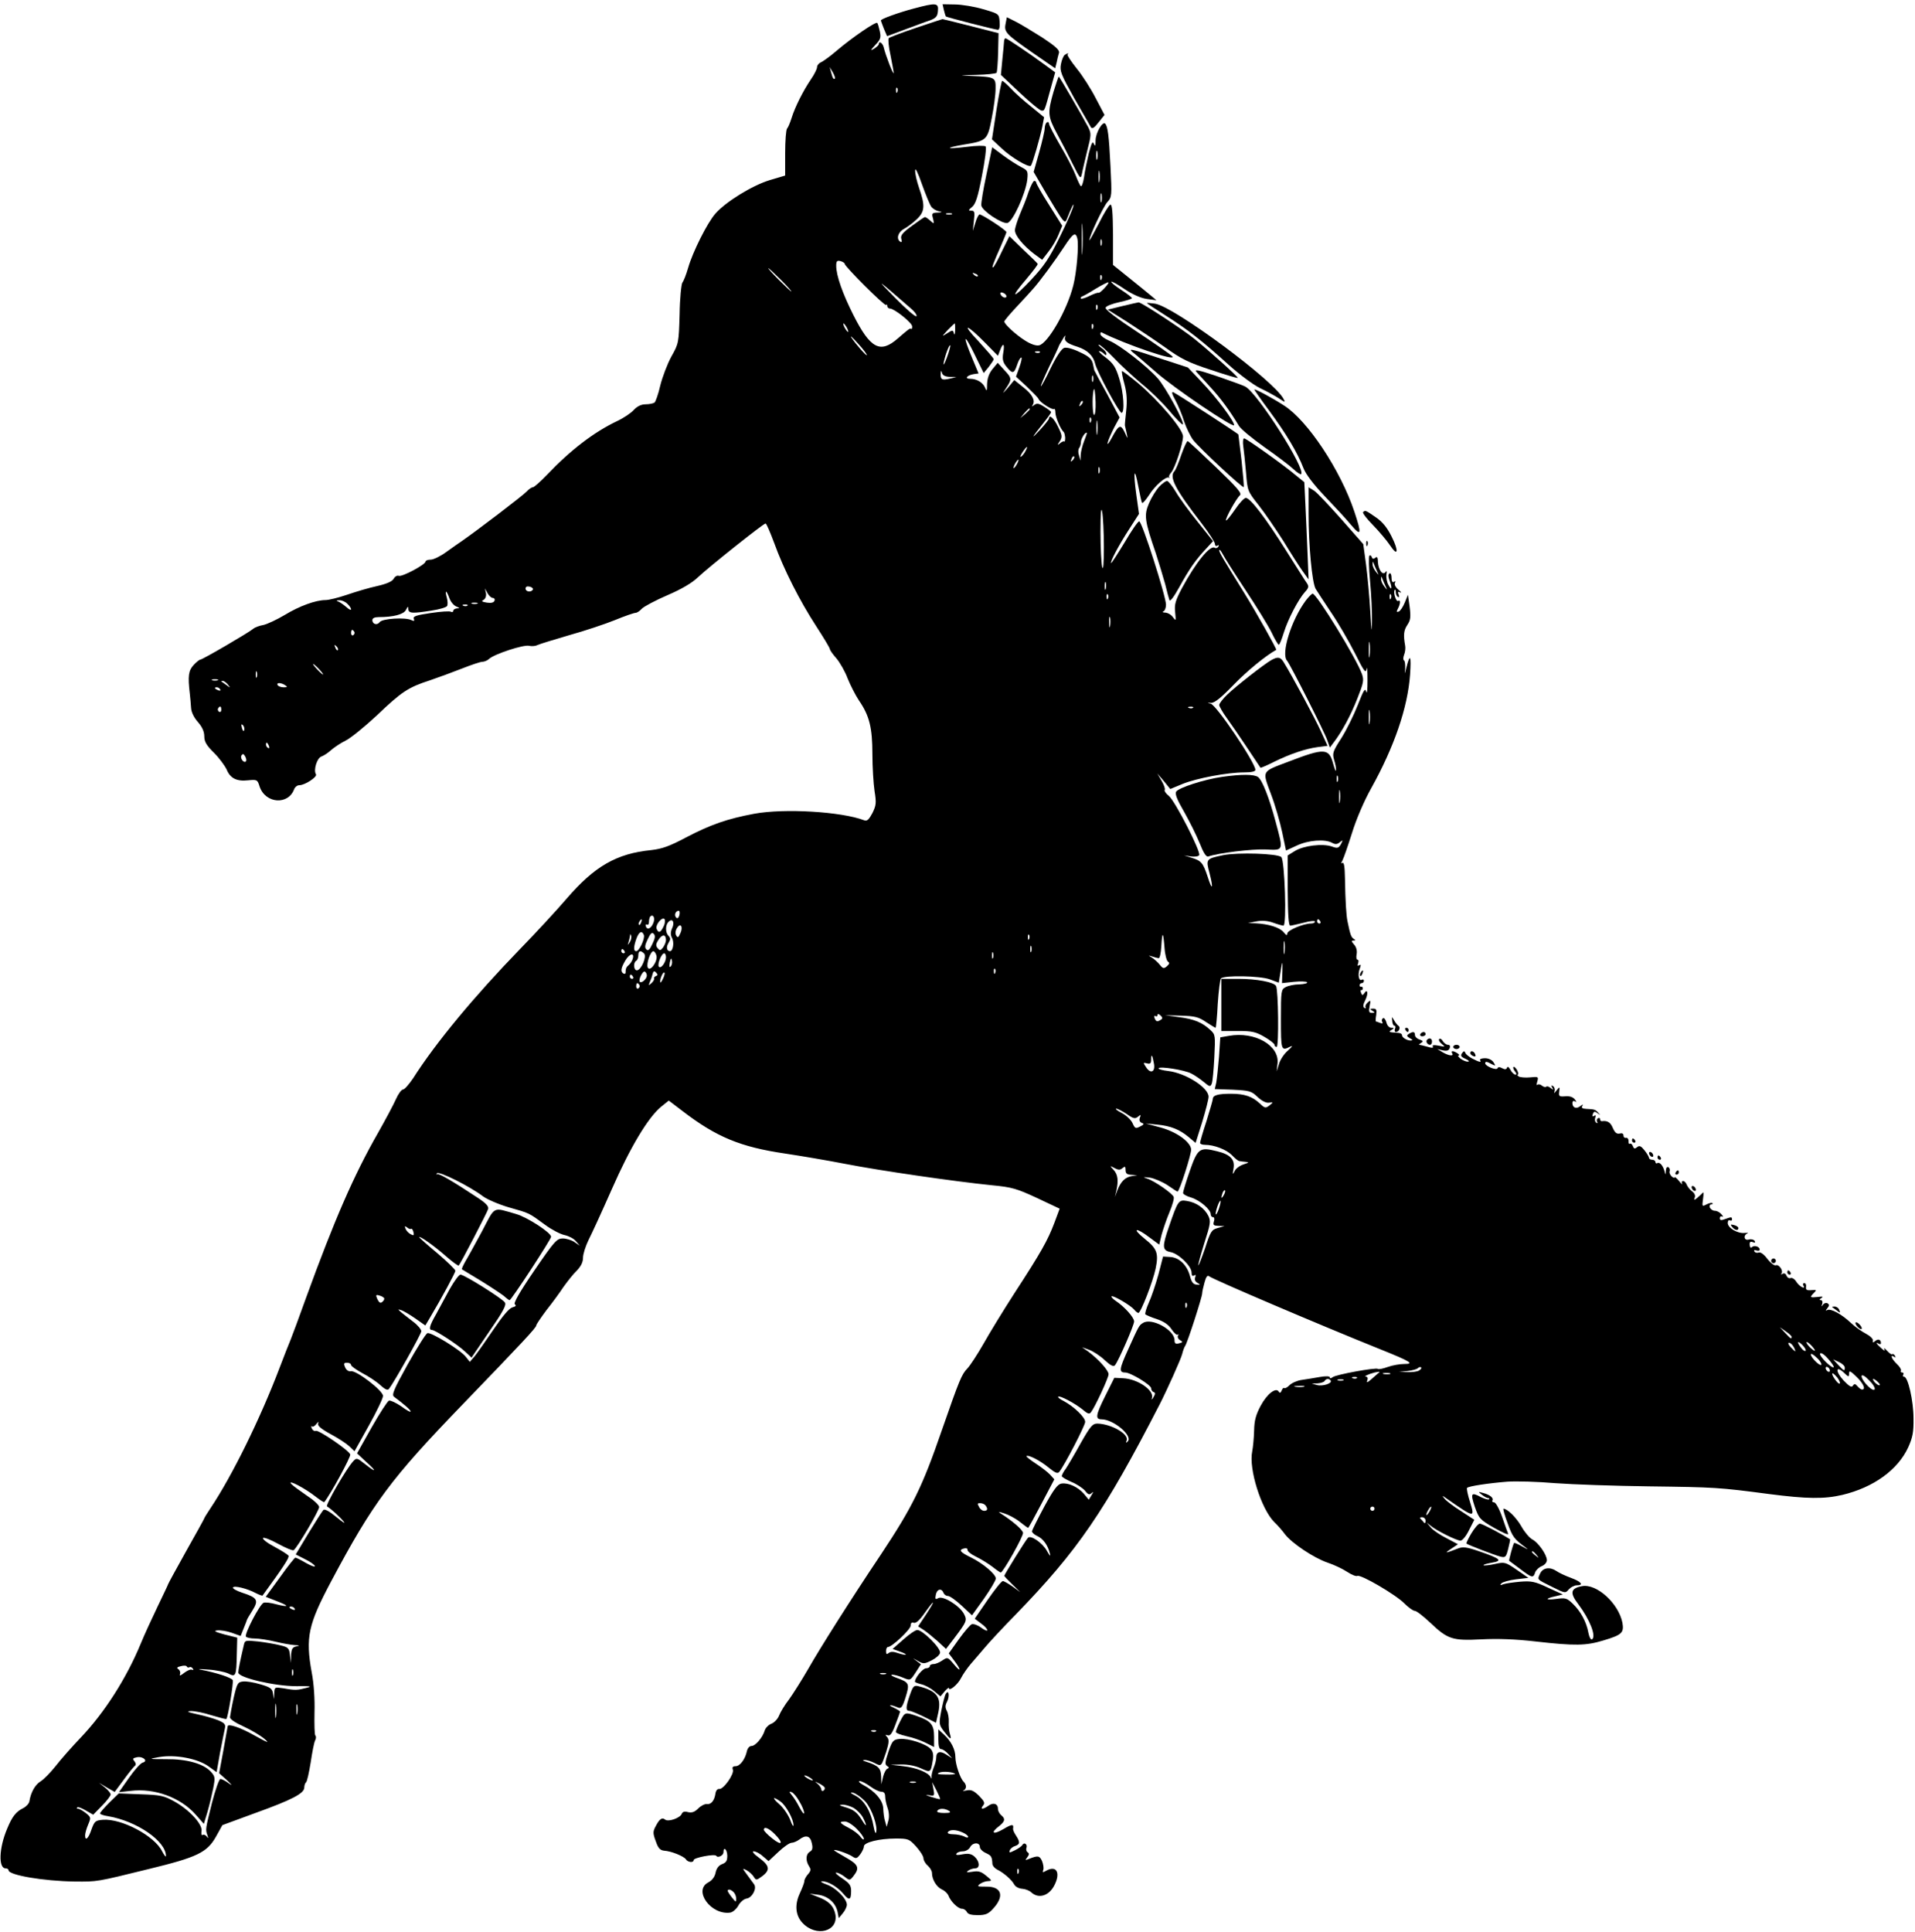 <?xml version="1.0" standalone="no"?>
<!DOCTYPE svg PUBLIC "-//W3C//DTD SVG 20010904//EN"
 "http://www.w3.org/TR/2001/REC-SVG-20010904/DTD/svg10.dtd">
<svg version="1.0" xmlns="http://www.w3.org/2000/svg"
 width="900pt" height="908pt" viewBox="0 0 900 908"
 preserveAspectRatio="xMidYMid meet">

<g transform="translate(0,908) scale(0.1,-0.1)"
fill="#000000" stroke="none">
<path d="M4295 9040 c-72 -19 -155 -49 -155 -56 0 -3 7 -20 14 -39 l15 -35 83
31 c46 17 99 37 118 43 29 11 36 19 38 44 4 39 -8 40 -113 12z"/>
<path d="M4436 9033 c4 -16 8 -29 9 -30 2 -4 233 -63 245 -63 7 0 10 15 8 38
-3 37 -3 37 -78 59 -41 12 -101 22 -133 22 l-57 1 6 -27z"/>
<path d="M4726 8968 c-8 -39 2 -49 136 -142 l97 -67 7 28 c3 15 8 36 11 45 3
13 -17 31 -79 72 -46 29 -102 63 -124 74 l-42 21 -6 -31z"/>
<path d="M4305 8949 c-66 -22 -123 -44 -128 -48 -4 -4 -1 -40 8 -80 8 -40 15
-78 15 -84 -1 -13 -38 83 -47 121 -5 20 -23 32 -23 14 0 -4 -10 -13 -22 -21
-19 -11 -18 -8 5 17 25 26 28 35 22 64 -4 18 -9 36 -12 40 -5 9 -118 -68 -193
-132 -30 -26 -63 -49 -72 -53 -10 -4 -18 -14 -18 -22 0 -9 -13 -35 -29 -58
-36 -53 -75 -130 -91 -182 -7 -22 -16 -44 -21 -49 -5 -6 -9 -57 -9 -115 l0
-106 -74 -22 c-81 -25 -205 -101 -254 -157 -38 -43 -107 -181 -128 -255 -9
-31 -21 -62 -27 -69 -5 -7 -12 -74 -13 -149 -4 -134 -4 -137 -39 -199 -19 -35
-42 -96 -52 -136 -9 -40 -22 -76 -27 -80 -6 -4 -25 -8 -42 -8 -20 0 -39 -9
-55 -26 -13 -15 -49 -39 -79 -53 -109 -52 -219 -136 -330 -253 -31 -32 -60
-58 -66 -58 -6 0 -19 -9 -29 -20 -16 -18 -234 -184 -305 -233 -14 -9 -47 -33
-74 -52 -26 -19 -59 -35 -72 -35 -13 0 -24 -4 -24 -9 0 -14 -110 -73 -126 -67
-7 3 -18 -3 -24 -14 -6 -12 -33 -24 -77 -34 -38 -8 -101 -27 -142 -41 -41 -14
-86 -25 -101 -25 -46 0 -123 -28 -192 -70 -37 -22 -82 -43 -100 -47 -18 -3
-40 -11 -48 -18 -21 -18 -239 -145 -249 -145 -4 0 -18 -11 -31 -25 -24 -26
-28 -51 -18 -135 2 -19 5 -49 6 -67 1 -20 14 -46 32 -66 20 -23 30 -45 30 -67
0 -25 10 -43 46 -78 25 -25 51 -61 59 -78 17 -42 48 -57 101 -51 42 4 44 3 54
-29 27 -81 136 -89 163 -11 4 9 14 17 24 17 26 0 85 39 78 51 -13 20 5 78 26
84 11 4 31 17 45 30 15 13 46 34 69 45 24 12 89 65 146 118 117 112 148 132
250 165 41 14 109 39 152 56 43 17 85 31 94 31 9 0 24 6 32 14 26 23 163 68
188 61 13 -3 31 -1 40 4 10 5 77 25 148 46 72 20 168 52 215 71 46 19 90 34
97 34 7 0 20 9 30 20 10 10 64 39 120 63 67 29 115 57 144 85 52 49 307 252
317 252 4 0 22 -42 41 -93 44 -122 119 -270 197 -390 35 -54 64 -102 64 -107
0 -5 14 -25 31 -44 16 -19 41 -62 53 -95 13 -32 37 -79 53 -103 49 -71 63
-128 63 -252 0 -61 5 -139 10 -173 9 -56 8 -67 -10 -104 -16 -30 -25 -39 -38
-34 -107 41 -375 57 -517 31 -128 -24 -205 -51 -320 -111 -79 -42 -113 -54
-165 -60 -162 -16 -266 -76 -397 -228 -48 -56 -147 -163 -219 -237 -215 -222
-394 -437 -503 -608 -19 -28 -40 -52 -47 -52 -7 0 -22 -20 -33 -45 -11 -25
-49 -96 -84 -158 -114 -199 -206 -411 -338 -774 -33 -92 -66 -181 -73 -198 -7
-16 -30 -75 -51 -130 -91 -240 -223 -509 -326 -663 -16 -24 -29 -45 -29 -47 0
-2 -38 -71 -85 -154 -47 -84 -85 -154 -85 -156 0 -2 -22 -48 -48 -102 -26 -54
-63 -134 -81 -178 -67 -162 -169 -322 -281 -440 -42 -44 -96 -105 -119 -135
-24 -30 -55 -62 -70 -71 -26 -16 -46 -51 -53 -94 -2 -11 -15 -25 -29 -32 -34
-17 -52 -39 -76 -98 -38 -90 -41 -185 -7 -185 8 0 14 -4 14 -9 0 -23 165 -51
311 -53 108 -1 101 -2 349 59 226 55 273 77 315 152 l30 54 155 57 c172 62
230 92 230 120 0 10 4 21 8 24 5 3 14 45 22 93 7 48 16 95 21 104 5 9 5 20 1
23 -4 4 -5 53 -4 109 2 61 -3 136 -13 187 -30 166 -17 225 92 430 196 368 278
479 618 831 283 293 345 360 345 370 0 5 22 37 48 72 27 34 63 83 80 109 18
25 45 60 62 76 20 21 30 40 30 62 0 17 12 54 26 83 15 29 64 136 109 238 86
196 170 337 232 388 l36 29 63 -48 c161 -124 274 -170 484 -201 74 -11 203
-33 285 -49 159 -31 509 -82 687 -100 95 -9 117 -16 212 -60 l106 -50 -25 -67
c-31 -82 -63 -139 -186 -328 -53 -82 -119 -190 -147 -240 -28 -49 -62 -101
-75 -115 -28 -29 -37 -51 -122 -295 -91 -264 -137 -357 -285 -580 -146 -218
-289 -445 -340 -535 -30 -52 -71 -117 -91 -145 -21 -27 -42 -62 -48 -78 -6
-15 -22 -32 -35 -37 -13 -5 -28 -19 -32 -32 -10 -34 -44 -73 -62 -73 -10 0
-19 -11 -22 -25 -8 -37 -32 -70 -53 -70 -13 0 -17 -5 -13 -16 8 -20 -44 -94
-64 -91 -9 1 -16 -8 -18 -23 -5 -33 -21 -51 -41 -48 -9 1 -27 -8 -40 -21 -16
-16 -29 -21 -47 -17 -17 5 -26 2 -30 -8 -8 -20 -64 -39 -78 -27 -15 12 -27 3
-45 -32 -13 -24 -13 -33 1 -70 11 -32 20 -42 39 -44 34 -2 92 -26 102 -40 9
-15 37 -18 37 -4 0 11 99 30 106 20 7 -12 34 1 34 17 0 29 17 13 18 -16 0 -24
-5 -33 -24 -40 -16 -6 -27 -20 -31 -40 -4 -20 -16 -36 -34 -46 -73 -37 12
-155 103 -142 12 2 29 17 38 33 9 17 26 31 39 33 26 4 49 47 35 67 -5 7 -20
27 -33 45 -23 31 -23 32 -2 21 12 -7 27 -20 33 -30 11 -18 13 -18 40 2 39 29
35 50 -14 86 -25 18 -35 31 -26 31 9 0 29 -10 43 -23 l27 -23 46 43 c25 24 53
43 62 43 9 0 25 7 36 15 31 24 52 18 59 -16 6 -24 3 -34 -9 -41 -19 -11 -21
-41 -4 -68 10 -15 9 -22 -5 -38 -9 -10 -17 -25 -17 -32 0 -8 -10 -33 -21 -57
-25 -53 -21 -104 12 -139 64 -69 170 -41 155 40 -8 39 -31 63 -83 82 l-38 15
39 -5 c47 -6 82 -37 92 -79 l6 -31 19 23 c11 13 19 31 19 40 0 28 -52 80 -95
95 -22 8 -32 15 -22 15 27 1 72 -25 100 -58 28 -34 37 -31 37 13 0 26 -8 36
-42 59 -23 15 -35 27 -28 27 8 0 26 -9 39 -19 24 -19 25 -19 43 4 29 37 22 53
-37 86 -30 17 -55 32 -55 34 0 7 63 -15 84 -28 19 -13 23 -12 39 9 9 12 17 29
17 37 0 19 72 37 150 37 58 0 63 -2 95 -37 19 -21 35 -46 35 -56 0 -9 9 -25
20 -34 11 -10 20 -25 20 -35 0 -30 21 -65 46 -77 14 -6 27 -19 31 -28 10 -28
45 -63 64 -63 9 0 19 -7 23 -15 4 -10 20 -15 50 -15 36 0 50 5 71 28 57 60 44
107 -30 106 -42 0 -45 1 -29 13 10 7 27 13 38 13 19 1 18 3 -9 25 -24 20 -37
24 -65 19 -26 -4 -31 -3 -20 5 8 6 23 11 33 11 23 0 22 32 -3 55 -15 13 -28
16 -56 11 -24 -5 -34 -4 -29 3 3 6 17 11 30 11 14 0 29 9 35 21 13 22 45 22
45 -1 0 -8 12 -21 28 -28 26 -12 29 -17 31 -52 1 -8 10 -19 21 -25 31 -15 69
-48 81 -70 6 -12 23 -20 38 -21 14 -1 34 -8 44 -18 34 -30 82 -15 107 34 30
58 11 95 -36 70 -19 -11 -21 -10 -16 3 3 9 0 27 -6 42 -12 25 -19 26 -62 9
-17 -7 -18 -6 -7 8 9 12 10 18 2 23 -6 4 -9 13 -6 21 6 16 -10 29 -19 14 -3
-6 -19 -17 -35 -25 -26 -13 -29 -13 -24 0 3 8 14 17 25 20 23 8 24 18 4 49 -9
13 -15 28 -14 32 4 23 -4 23 -46 -2 -48 -28 -62 -18 -20 14 29 23 31 35 10 52
-8 7 -15 20 -15 30 0 24 -22 31 -45 14 -25 -18 -41 -18 -25 1 10 12 6 20 -19
46 -25 24 -37 30 -59 25 -15 -3 -21 -3 -14 0 15 7 16 26 0 42 -16 16 -38 81
-38 115 0 35 -20 75 -54 106 l-26 24 0 -46 c0 -33 4 -47 13 -47 8 0 22 -10 33
-22 l19 -21 -27 17 c-30 20 -48 14 -48 -14 0 -10 -5 -31 -12 -47 -6 -15 -11
-35 -10 -43 1 -10 0 -11 -4 -2 -10 22 -67 45 -129 52 l-60 7 50 1 c30 1 67 -6
93 -18 46 -21 46 -21 56 39 4 24 1 40 -10 52 -22 24 -105 51 -146 47 -30 -3
-35 -8 -53 -61 -16 -48 -17 -59 -6 -66 10 -6 10 -10 1 -13 -6 -2 -15 -19 -20
-38 l-8 -35 -1 37 c-1 39 -14 51 -70 69 -17 5 -20 8 -8 8 10 1 31 -6 47 -14
33 -17 31 -18 55 53 13 42 14 56 5 68 -11 12 -10 13 2 9 11 -4 21 9 36 50 12
31 22 59 22 61 0 3 -15 12 -32 20 -31 14 -11 14 24 -1 13 -5 20 4 34 49 20 64
17 70 -42 91 -22 8 -31 14 -21 15 10 0 33 -6 51 -14 34 -14 34 -14 59 24 l25
39 -21 16 c-20 15 -20 15 6 0 26 -15 31 -15 65 2 20 10 39 26 40 36 4 22 -82
107 -107 107 -9 0 -38 -20 -66 -45 l-50 -44 33 -12 c18 -6 31 -13 29 -15 -2
-2 -18 1 -36 7 -22 8 -35 8 -44 1 -10 -8 -13 -6 -13 9 0 10 4 19 9 19 19 0
107 83 107 101 0 12 5 16 14 13 10 -4 28 12 51 45 49 69 54 65 8 -5 l-38 -57
25 -16 c14 -9 43 -33 66 -53 l40 -37 36 47 c62 82 64 87 48 118 -21 39 -98 86
-120 74 -14 -8 -16 -5 -12 15 5 28 27 33 36 10 3 -8 12 -15 21 -15 9 0 38 -21
65 -46 l48 -45 56 78 c30 43 56 86 56 95 0 20 -60 71 -117 99 -51 25 -59 35
-33 42 11 3 18 0 17 -6 -1 -7 16 -21 39 -32 23 -11 57 -32 77 -47 20 -16 38
-28 40 -28 11 0 108 172 105 187 -3 15 -49 55 -104 90 -15 10 -12 10 16 1 19
-6 52 -23 72 -39 20 -16 38 -29 40 -29 2 0 30 51 63 114 l60 114 -20 22 c-11
12 -41 35 -67 52 -26 17 -46 33 -44 35 8 8 63 -20 102 -52 32 -26 44 -32 52
-22 25 31 122 218 122 235 0 22 -53 72 -101 98 -17 8 -29 18 -26 20 7 8 79
-31 115 -60 23 -20 32 -23 39 -13 19 24 83 162 83 179 0 18 -48 71 -95 106
l-30 21 33 -12 c19 -7 52 -28 73 -48 28 -26 42 -33 49 -25 17 21 90 188 90
206 0 19 -46 70 -87 97 -13 9 -21 18 -19 21 7 6 89 -42 106 -62 7 -9 16 -16
20 -16 11 0 68 146 81 208 15 73 7 94 -52 141 -62 50 -41 55 23 6 l46 -34 11
46 c7 25 23 73 37 106 14 33 23 65 20 72 -6 17 -90 75 -124 86 -23 8 -22 8 11
5 20 -3 58 -19 83 -35 25 -17 46 -31 48 -31 9 0 67 181 64 200 -5 36 -71 82
-146 102 l-67 18 53 -5 c64 -6 106 -23 149 -59 l32 -27 31 98 c16 53 30 107
30 119 0 43 -107 111 -190 121 -27 3 -48 9 -45 13 6 10 122 -8 154 -25 16 -8
42 -26 59 -40 27 -23 31 -23 37 -7 4 9 9 65 12 123 5 102 5 107 -18 128 -38
36 -77 52 -148 61 l-66 9 76 -2 c64 -2 82 -6 117 -30 23 -15 43 -27 45 -27 2
0 7 50 10 112 4 61 11 116 15 120 16 16 184 12 229 -4 l43 -16 5 32 c12 75 13
78 12 23 l-2 -57 56 6 c31 3 59 2 62 -2 3 -5 -14 -9 -37 -10 -23 0 -51 -6 -64
-13 -21 -11 -22 -17 -22 -151 0 -146 1 -150 43 -129 15 7 11 1 -10 -18 -18
-15 -37 -44 -42 -63 l-11 -35 4 37 c10 85 -107 152 -229 130 l-40 -7 -6 -91
c-4 -50 -10 -105 -13 -122 l-7 -30 85 -3 c78 -4 87 -6 116 -34 19 -18 40 -29
53 -27 22 3 22 2 3 -13 -18 -14 -22 -13 -45 9 -35 33 -72 46 -136 46 -60 0
-85 -7 -85 -24 0 -6 -14 -53 -30 -105 -17 -51 -30 -97 -30 -102 0 -5 10 -9 23
-9 43 0 100 -22 126 -48 14 -15 29 -27 34 -28 4 -1 17 -3 30 -4 19 -2 18 -3
-9 -12 -18 -6 -37 -20 -42 -32 -9 -18 -10 -16 -5 12 8 43 -15 67 -78 82 -81
20 -90 14 -127 -92 -18 -51 -32 -98 -32 -104 0 -6 17 -16 39 -22 41 -13 91
-56 91 -78 0 -8 5 -14 11 -14 6 0 8 -9 4 -20 -5 -17 -2 -20 22 -21 l28 -1 -32
-9 c-29 -8 -34 -16 -59 -94 -16 -46 -30 -83 -32 -81 -2 2 11 49 28 104 29 90
31 103 19 128 -18 36 -56 63 -100 70 -40 7 -43 2 -85 -120 -33 -95 -32 -112 7
-120 38 -7 99 -66 99 -96 0 -14 4 -19 12 -14 8 5 9 2 5 -9 -4 -10 0 -20 11
-26 15 -9 14 -10 -4 -8 -16 1 -24 11 -32 42 -14 51 -51 86 -93 88 l-33 2 -22
-85 c-13 -47 -33 -106 -45 -132 -12 -27 -19 -51 -16 -55 4 -3 28 -14 54 -22
32 -11 55 -26 69 -48 12 -18 25 -29 29 -25 5 4 5 2 1 -5 -3 -6 1 -16 10 -21
14 -8 14 -10 -5 -15 -16 -4 -21 -1 -21 15 0 48 -108 107 -148 81 -19 -11 -20
-14 -71 -127 -41 -90 -43 -106 -13 -106 26 0 122 -59 122 -74 0 -8 5 -16 12
-18 8 -3 8 -9 -1 -24 -8 -13 -11 -14 -7 -3 10 36 -68 89 -136 92 l-41 2 -44
-88 c-44 -88 -46 -107 -16 -107 56 0 149 -78 123 -104 -8 -8 -10 -7 -5 5 11
30 -72 77 -137 79 -23 0 -33 -11 -79 -92 -28 -51 -60 -105 -70 -120 -11 -14
-19 -30 -19 -35 0 -4 20 -16 45 -27 25 -10 53 -29 64 -41 14 -19 21 -21 31
-12 10 9 10 7 0 -9 l-13 -22 -23 28 c-28 32 -73 53 -105 48 -18 -2 -37 -27
-81 -108 -31 -58 -57 -110 -58 -116 0 -6 11 -16 24 -22 28 -12 51 -44 60 -82
5 -17 0 -13 -14 12 -21 38 -77 76 -89 61 -12 -13 -111 -173 -111 -178 0 -3 17
-21 38 -41 l37 -36 -36 26 c-20 14 -41 26 -46 26 -6 0 -38 -40 -71 -88 l-61
-89 29 -22 c17 -12 30 -26 30 -32 0 -5 -13 0 -29 12 -16 12 -36 19 -44 16 -8
-3 -35 -35 -61 -71 l-47 -66 25 -33 c35 -46 33 -60 -2 -17 -28 33 -29 33 -53
17 -13 -9 -31 -17 -41 -17 -10 0 -18 -4 -18 -10 0 -5 -8 -10 -18 -10 -15 0
-52 -45 -52 -63 0 -3 14 -8 30 -12 17 -4 44 -18 60 -32 l30 -25 20 24 c11 12
19 19 20 15 0 -17 41 16 56 46 9 18 30 48 46 67 17 19 46 54 67 78 20 24 85
94 145 155 291 300 416 482 676 987 33 64 101 215 106 237 4 16 10 33 14 38
10 13 80 230 80 247 0 7 5 30 11 51 7 27 14 36 22 29 19 -15 516 -227 802
-342 147 -59 164 -70 113 -70 -19 0 -54 -6 -76 -14 -22 -8 -43 -12 -46 -9 -8
8 -199 -27 -213 -39 -8 -6 -13 -7 -13 -1 0 6 -18 7 -47 2 -27 -5 -65 -11 -86
-14 -21 -3 -46 -14 -57 -25 -10 -10 -21 -16 -24 -13 -3 3 -9 -2 -12 -11 -5
-12 -9 -14 -14 -6 -13 22 -55 -10 -85 -66 -23 -43 -30 -69 -31 -117 -1 -34 -5
-78 -9 -98 -17 -82 42 -269 103 -331 15 -14 38 -40 51 -58 32 -42 135 -111
199 -133 30 -10 71 -29 92 -43 21 -14 43 -23 49 -20 15 9 181 -88 221 -129 19
-19 41 -35 49 -35 8 0 40 -25 72 -55 83 -79 105 -86 241 -79 76 4 160 1 255
-10 186 -21 237 -20 319 5 87 26 97 36 89 83 -18 91 -121 185 -190 172 -54
-10 -58 -32 -18 -84 55 -73 86 -152 65 -166 -6 -3 -13 11 -17 31 -9 51 -37
102 -74 137 -27 26 -34 28 -77 22 -53 -7 -54 2 -2 13 l33 8 -70 32 c-61 29
-78 32 -130 28 -33 -3 -69 -8 -80 -12 -15 -6 -17 -5 -9 4 5 6 36 15 68 19 l59
7 -55 38 c-54 37 -57 37 -103 27 -26 -6 -50 -8 -53 -6 -2 3 15 8 38 12 54 9
43 19 -59 54 -58 20 -76 22 -99 13 -59 -23 -66 -24 -33 -2 l33 22 -53 28 c-30
15 -63 37 -74 50 l-20 24 20 -16 c28 -23 121 -69 139 -69 9 0 27 22 40 49 l25
49 -63 41 c-35 22 -69 48 -77 58 -13 17 -13 17 11 0 131 -91 132 -91 109 -16
-11 34 -17 64 -14 67 8 8 101 22 189 29 43 3 144 0 225 -7 80 -6 279 -13 441
-15 311 -4 329 -5 564 -36 178 -23 260 -24 345 -4 146 35 260 117 309 223 21
47 26 71 25 137 0 82 -26 195 -44 195 -6 0 -7 5 -4 10 3 6 1 10 -5 10 -6 0 -9
4 -6 9 3 4 -6 19 -19 31 -25 24 -34 47 -13 34 7 -5 8 -3 4 5 -5 7 -10 10 -13
7 -3 -3 -14 5 -25 17 -11 12 -16 15 -12 7 5 -10 0 -9 -14 4 -23 20 -30 32 -12
21 6 -3 10 -2 10 3 0 17 -13 22 -27 10 -11 -9 -13 -8 -11 2 2 8 -13 22 -32 32
-19 10 -51 32 -70 50 -44 42 -97 71 -113 61 -8 -4 -8 -2 1 9 10 12 10 18 1 23
-6 4 -16 1 -21 -6 -8 -11 -9 -10 -4 3 3 11 0 18 -7 18 -8 0 -6 4 3 10 11 7 6
8 -17 5 -37 -4 -39 -2 -18 19 14 14 13 15 -12 13 -22 -2 -27 2 -25 15 2 10 -2
18 -8 18 -6 0 -8 -4 -5 -10 14 -22 -16 -8 -31 14 -8 14 -21 23 -28 20 -8 -3
-16 2 -20 11 -3 10 -11 13 -18 9 -7 -4 -10 -4 -6 1 11 12 -11 45 -26 39 -7 -3
-25 11 -40 30 -15 21 -32 33 -40 30 -8 -3 -17 -1 -21 5 -3 7 0 8 9 5 9 -3 16
-2 16 4 0 14 -26 22 -37 11 -5 -5 -9 -1 -10 11 -1 13 3 17 14 13 11 -4 14 -3
9 6 -4 6 -16 9 -27 6 -22 -7 -28 20 -6 29 6 2 1 3 -13 2 -33 -4 -80 23 -80 47
0 10 5 15 10 12 6 -3 10 -1 10 4 0 13 -2 13 -33 2 -18 -7 -24 -6 -24 4 0 8 5
11 11 8 6 -4 5 1 -3 10 -7 9 -21 17 -31 17 -10 0 -20 7 -24 15 -3 8 0 15 6 15
6 0 9 3 6 6 -4 3 -16 0 -28 -6 -21 -11 -21 -10 -16 27 3 21 3 34 -1 28 -5 -5
-16 -16 -26 -24 -15 -12 -17 -12 -12 2 4 8 -2 21 -12 28 -11 8 -22 22 -26 32
-3 9 -11 17 -17 17 -6 0 -8 -6 -5 -12 4 -7 -3 -2 -14 12 -11 14 -21 21 -21 17
0 -4 -6 -2 -14 5 -7 7 -12 18 -9 24 2 7 0 15 -6 19 -7 3 -11 -3 -12 -17 -1
-20 -2 -21 -6 -3 -7 27 -23 46 -34 39 -5 -3 -9 0 -9 5 0 6 -7 11 -15 11 -8 0
-15 4 -15 9 0 4 -9 20 -21 35 -17 21 -24 24 -35 15 -11 -9 -15 -8 -20 5 -3 9
-10 14 -14 11 -4 -3 -7 3 -6 13 0 9 -5 16 -11 15 -7 -2 -13 3 -13 11 0 9 -7
12 -18 9 -14 -3 -22 4 -32 26 -11 27 -26 36 -52 32 -5 0 -8 4 -8 10 0 5 -5 7
-10 4 -6 -4 -7 -11 -4 -17 4 -7 2 -8 -4 -4 -6 4 -8 14 -5 23 4 11 3 14 -5 9
-8 -5 -10 -2 -6 9 5 13 9 13 23 3 14 -10 14 -10 3 2 -14 16 -17 17 -58 19 -17
1 -23 5 -18 13 6 9 3 9 -9 0 -18 -15 -37 -8 -37 14 0 10 5 12 13 8 7 -5 7 -2
-2 10 -9 11 -25 16 -45 14 -28 -2 -31 0 -28 22 3 24 2 24 -13 5 -11 -14 -13
-15 -9 -4 3 10 0 20 -7 25 -8 5 -10 3 -4 -7 7 -11 6 -12 -7 -2 -8 7 -18 10
-21 6 -4 -3 -13 -1 -20 5 -8 7 -17 8 -22 4 -4 -4 -4 3 0 16 6 22 5 23 -34 19
-22 -2 -46 0 -53 4 -7 5 -9 9 -5 9 4 0 3 9 -3 21 -7 11 -14 18 -17 15 -3 -3 0
-12 7 -21 8 -10 9 -15 2 -15 -6 0 -17 10 -23 22 -8 14 -14 18 -16 11 -3 -9
-10 -10 -23 -3 -12 7 -20 6 -22 0 -4 -12 -58 10 -58 23 0 10 8 9 31 -4 18 -9
19 -8 8 9 -7 11 -23 19 -40 19 -15 0 -26 -4 -23 -9 8 -12 -3 -10 -36 7 -15 8
-31 20 -33 27 -4 10 -8 10 -16 -2 -8 -11 -4 -17 17 -26 15 -7 20 -13 11 -13
-8 -1 -24 6 -35 14 -10 8 -14 15 -9 15 6 0 3 5 -5 10 -20 13 -33 13 -25 0 9
-15 -16 -12 -45 5 l-25 15 26 -6 c19 -4 28 -1 32 10 4 10 1 16 -8 16 -8 0 -18
8 -24 17 -5 10 -13 14 -17 10 -4 -4 1 -14 12 -23 18 -14 17 -15 -15 -8 -22 4
-31 3 -27 -4 4 -7 -4 -8 -26 -1 -18 5 -35 9 -38 9 -3 0 1 4 9 9 11 7 9 10 -8
16 -11 3 -21 13 -21 21 0 16 -9 18 -29 5 -11 -7 -10 -11 5 -20 14 -8 15 -10 4
-11 -19 0 -42 15 -41 26 0 5 -7 9 -17 10 -46 3 -48 4 -32 14 13 8 13 10 -1 10
-10 0 -20 11 -23 25 -4 14 -11 23 -16 20 -6 -4 -7 -11 -4 -17 5 -8 1 -9 -10
-5 -10 4 -19 7 -20 7 -1 0 -1 14 2 30 3 24 1 30 -14 30 -16 0 -17 -2 -4 -10
13 -8 13 -10 -2 -10 -14 0 -16 6 -11 32 6 28 5 30 -9 17 -9 -8 -13 -18 -10
-23 3 -5 0 -6 -6 -2 -7 4 -6 16 5 37 15 30 10 56 -6 30 -7 -10 -9 -9 -14 3 -4
9 -3 15 1 13 4 -1 7 3 7 8 0 6 -3 9 -7 8 -5 -2 -8 2 -8 7 0 6 5 10 10 10 6 0
10 5 10 11 0 5 -4 8 -9 5 -14 -9 -21 22 -11 50 7 19 7 23 -2 18 -8 -5 -9 -2
-5 9 3 10 2 17 -3 17 -5 0 -7 12 -4 26 3 17 -2 34 -12 45 -13 15 -14 19 -3 19
11 0 11 2 1 8 -12 8 -16 19 -29 82 -6 29 -10 93 -12 203 -1 53 -4 76 -12 72
-7 -5 -7 -2 0 11 6 11 26 69 45 129 20 65 57 151 90 210 108 194 172 379 183
535 6 89 0 101 -17 34 -9 -35 -9 -36 -6 -6 1 18 -1 35 -5 38 -5 2 -5 15 0 27
5 12 7 31 5 42 -9 51 -7 72 10 98 15 22 17 37 11 85 l-8 57 -15 -37 c-8 -20
-21 -39 -28 -42 -11 -4 -12 -1 -4 14 12 23 13 43 1 36 -10 -6 -25 43 -16 52 3
3 5 -2 5 -11 0 -9 4 -19 10 -22 6 -4 7 1 3 11 -5 13 -3 15 8 10 8 -4 4 2 -9
13 -14 12 -20 25 -16 32 4 8 3 9 -4 5 -8 -5 -12 2 -12 19 0 14 -4 24 -10 20
-6 -4 -6 -15 0 -31 14 -37 11 -53 -4 -24 -8 13 -12 36 -10 50 3 16 1 20 -4 12
-13 -19 -34 10 -36 47 0 21 -4 27 -12 20 -8 -7 -14 -6 -17 3 -2 7 -7 10 -11 7
-4 -4 -3 -58 3 -120 6 -63 10 -148 9 -189 -1 -61 -2 -52 -8 48 -4 68 -13 167
-20 220 l-13 95 -103 117 c-57 64 -114 125 -128 134 l-26 16 0 -124 c0 -147
16 -322 33 -353 7 -11 39 -61 72 -110 33 -48 83 -134 112 -191 44 -88 52 -99
56 -75 2 15 4 -8 4 -52 0 -44 -2 -69 -6 -56 -5 20 -12 9 -40 -63 -19 -48 -53
-117 -77 -155 -40 -62 -43 -71 -34 -102 6 -18 10 -41 9 -49 -1 -8 -6 5 -13 29
-20 76 -40 77 -212 11 -127 -48 -122 -40 -81 -151 20 -52 43 -133 53 -180 l18
-86 50 23 c55 26 133 32 167 13 15 -8 24 -7 36 3 15 12 15 11 5 -9 -11 -19
-16 -21 -43 -11 -43 15 -132 4 -173 -21 l-34 -21 0 -165 c1 -115 4 -165 12
-165 6 0 35 7 64 14 28 8 52 10 52 5 0 -5 -8 -9 -18 -9 -36 0 -112 -32 -112
-47 0 -11 -5 -9 -17 6 -19 23 -72 39 -133 42 l-35 1 40 8 c26 5 53 3 78 -6 22
-8 44 -14 49 -14 16 0 6 306 -10 322 -17 17 -204 23 -274 9 -81 -17 -81 -18
-63 -86 19 -74 12 -83 -10 -13 -21 63 -29 73 -75 87 l-35 11 32 -5 c18 -2 35
0 39 6 9 16 -114 256 -143 279 -14 11 -22 23 -19 28 3 5 -4 24 -15 43 l-20 34
31 -36 30 -37 58 24 c67 27 211 54 288 54 34 0 54 4 54 12 0 33 -183 305 -210
311 -18 4 -17 5 2 4 16 -1 48 25 106 85 64 66 151 137 200 164 4 2 -92 173
-149 265 -104 168 -119 193 -119 203 1 6 8 -2 17 -19 8 -16 57 -93 108 -170
51 -77 106 -166 121 -197 15 -32 31 -58 34 -58 4 0 14 26 24 58 20 64 68 155
99 190 17 18 19 26 10 40 -7 9 -50 78 -97 152 -98 156 -170 250 -191 250 -8 0
-31 -25 -51 -55 -21 -30 -39 -53 -42 -51 -6 6 48 103 65 118 11 9 -11 35 -112
132 -70 67 -129 122 -133 123 -4 1 -17 -28 -30 -64 -12 -37 -27 -72 -32 -77
-27 -27 3 -85 130 -249 33 -43 60 -85 60 -93 0 -9 5 -12 12 -8 7 4 8 3 4 -5
-4 -6 -12 -9 -17 -5 -22 13 -88 -68 -154 -190 -31 -59 -36 -76 -32 -113 4 -41
4 -43 -10 -24 -8 12 -24 21 -36 22 -12 0 -16 3 -9 6 6 2 12 17 12 31 0 39
-113 392 -126 392 -6 0 -37 -45 -69 -100 -33 -54 -61 -98 -63 -96 -5 6 36 84
86 161 l45 70 -13 93 c-15 109 -8 133 10 35 7 -37 15 -72 17 -76 3 -4 17 12
33 36 27 44 81 91 94 82 3 -3 4 -2 1 2 -3 3 1 13 9 22 18 20 56 136 56 170 0
34 -113 167 -211 250 -40 33 -74 59 -76 57 -2 -2 3 -30 12 -62 11 -42 13 -77
8 -124 -4 -36 -7 -67 -6 -70 1 -3 4 -19 8 -35 6 -30 6 -30 -9 3 -19 40 -28 36
-61 -26 -14 -26 -23 -36 -19 -22 3 14 18 46 31 72 l25 46 -58 109 c-33 59 -60
110 -61 113 -1 3 -4 17 -7 32 -5 21 -19 34 -61 53 -32 16 -63 24 -74 20 -12
-4 -36 -40 -63 -95 -23 -49 -44 -87 -46 -85 -2 2 16 43 39 92 24 48 43 90 44
93 0 3 9 19 19 35 9 17 15 22 12 13 -6 -21 8 -32 59 -48 45 -15 73 -41 82 -79
8 -37 113 -231 124 -231 16 0 10 96 -11 162 -16 52 -27 69 -61 96 -24 17 -38
32 -33 32 6 0 15 -5 22 -12 9 -9 12 -9 12 -1 0 7 -10 19 -22 27 -12 9 -18 16
-13 16 6 0 37 -28 70 -62 33 -35 92 -89 131 -122 40 -32 98 -89 130 -127 32
-38 60 -66 63 -64 9 10 -79 172 -117 216 -51 58 -181 159 -229 178 -21 9 -39
22 -41 29 -1 8 1 12 5 10 113 -57 354 -139 333 -113 -6 7 -80 59 -165 115 -99
65 -152 106 -149 114 3 8 32 19 65 26 32 7 59 15 59 19 0 3 -23 21 -51 39 -28
18 -49 36 -46 38 2 3 31 -13 63 -35 37 -25 76 -42 104 -46 l45 -6 -25 21 c-14
12 -60 49 -102 83 l-77 62 0 143 c-1 105 -4 143 -13 140 -6 -2 -31 -42 -54
-89 -24 -46 -43 -81 -44 -78 -1 18 65 157 84 179 22 24 22 29 15 170 -7 144
-13 187 -25 199 -12 12 -44 -42 -45 -78 0 -27 -2 -31 -8 -17 -6 15 -11 4 -24
-45 -8 -35 -19 -85 -22 -111 -4 -26 -11 -46 -15 -43 -4 2 -15 26 -25 52 -10
26 -42 89 -72 139 -29 50 -53 96 -53 103 0 7 -4 9 -10 6 -5 -3 -10 -16 -10
-28 0 -12 -12 -63 -26 -113 l-26 -92 28 -48 c15 -27 48 -82 73 -123 37 -61 46
-71 53 -55 26 65 37 87 32 64 -3 -14 -31 -79 -64 -145 -48 -98 -73 -135 -134
-200 -87 -93 -102 -89 -21 5 30 36 54 67 52 70 -1 3 -32 33 -68 67 l-65 63
-35 -71 c-18 -39 -37 -73 -41 -75 -9 -6 -1 17 36 100 14 32 26 62 26 65 0 9
-115 84 -126 83 -5 0 -14 -18 -20 -39 l-12 -38 5 48 c5 40 3 47 -12 47 -15 0
-15 2 4 18 16 13 27 47 46 146 14 71 22 133 17 138 -4 4 -43 4 -87 -2 -98 -12
-110 -6 -18 10 111 18 114 21 134 125 10 50 18 111 18 137 1 55 -1 56 -114 61
-63 3 -61 3 22 5 50 1 94 6 97 10 2 4 6 48 7 97 l2 89 -129 33 c-71 18 -131
33 -134 33 -3 0 -59 -19 -125 -41z m-381 -238 c-6 -6 -11 1 -18 29 l-7 25 15
-25 c8 -14 12 -27 10 -29z m293 -63 c-3 -8 -6 -5 -6 6 -1 11 2 17 5 13 3 -3 4
-12 1 -19z m940 -315 c-3 -10 -5 -2 -5 17 0 19 2 27 5 18 2 -10 2 -26 0 -35z
m-779 -226 c8 -9 23 -18 35 -20 17 -3 16 -5 -7 -6 -26 -1 -28 -4 -21 -28 6
-26 6 -27 -13 -10 -10 9 -21 17 -25 17 -3 0 -31 -19 -62 -42 -44 -32 -54 -45
-49 -61 4 -13 2 -17 -5 -13 -20 13 -11 45 17 60 15 8 42 28 60 45 38 36 41 63
12 146 -11 32 -20 70 -19 84 0 16 13 -10 32 -65 18 -50 38 -99 45 -107z m789
121 c-2 -13 -4 -3 -4 22 0 25 2 35 4 23 2 -13 2 -33 0 -45z m10 -95 c-3 -10
-5 -2 -5 17 0 19 2 27 5 18 2 -10 2 -26 0 -35z m-704 -60 c-7 -2 -19 -2 -25 0
-7 3 -2 5 12 5 14 0 19 -2 13 -5z m614 -175 c-2 -35 -3 -9 -3 57 0 66 1 94 3
63 2 -32 2 -86 0 -120z m-24 62 c8 -31 -3 -160 -19 -222 -29 -116 -120 -273
-161 -281 -14 -3 -40 6 -66 23 -43 27 -97 77 -97 89 0 4 25 34 55 66 31 33 66
71 78 85 33 36 106 136 150 203 40 61 52 68 60 37z m114 -32 c-3 -7 -5 -2 -5
12 0 14 2 19 5 13 2 -7 2 -19 0 -25z m-1207 -88 c0 -12 187 -199 194 -193 3 4
6 1 6 -5 0 -7 6 -12 13 -12 21 -1 104 -67 104 -84 0 -9 -2 -14 -5 -12 -5 5
-10 1 -62 -44 -83 -73 -129 -49 -209 109 -51 101 -81 186 -81 232 0 22 4 26
20 22 11 -3 20 -9 20 -13z m-300 -75 c30 -30 52 -55 49 -55 -2 0 -29 25 -59
55 -30 30 -52 55 -49 55 2 0 29 -25 59 -55z m925 17 c-3 -3 -11 0 -18 7 -9 10
-8 11 6 5 10 -3 15 -9 12 -12z m582 -14 c-3 -8 -6 -5 -6 6 -1 11 2 17 5 13 3
-3 4 -12 1 -19z m-899 -135 c21 -17 33 -35 29 -39 -4 -5 -49 34 -100 86 -95
96 -92 95 71 -47z m912 92 c-13 -14 -25 -23 -27 -21 -2 2 -21 -4 -41 -14 -20
-10 -39 -16 -42 -13 -3 3 0 8 6 10 6 2 35 18 65 37 30 18 56 31 58 29 3 -2 -6
-14 -19 -28z m-460 -37 c0 -13 -23 -5 -28 10 -2 7 2 10 12 6 9 -3 16 -11 16
-16z m427 -60 c-3 -8 -6 -5 -6 6 -1 11 2 17 5 13 3 -3 4 -12 1 -19z m-1177
-88 c6 -11 8 -20 6 -20 -3 0 -10 9 -16 20 -6 11 -8 20 -6 20 3 0 10 -9 16 -20z
m509 -12 c-1 -19 -3 -25 -6 -15 -4 17 -6 17 -31 1 -27 -17 -27 -17 2 15 17 17
31 31 33 31 2 0 2 -15 2 -32z m648 10 c-3 -8 -6 -5 -6 6 -1 11 2 17 5 13 3 -3
4 -12 1 -19z m-506 -70 l59 -60 10 26 c14 38 23 32 15 -12 -5 -30 -2 -44 15
-65 28 -35 36 -34 50 8 6 19 15 35 20 35 4 0 0 -20 -9 -45 l-16 -45 51 -47
c28 -27 53 -52 55 -58 5 -15 66 -54 73 -47 3 3 6 -5 6 -17 0 -21 25 -80 39
-91 3 -3 6 -15 7 -27 0 -13 -2 -21 -4 -18 -3 3 -12 -1 -20 -8 -13 -11 -14 -9
-1 10 12 20 11 28 -9 68 -19 40 -41 59 -42 38 -1 -5 -19 -28 -42 -53 -46 -50
-40 -38 15 31 20 25 37 49 37 52 0 3 -14 14 -32 25 -26 17 -35 18 -47 9 -12
-9 -13 -9 -7 1 12 21 -3 50 -46 83 l-41 33 -29 -35 c-29 -33 -29 -33 -9 -2 27
41 27 46 -10 85 l-30 33 -25 -30 c-16 -20 -24 -43 -25 -70 0 -33 -2 -36 -9
-18 -10 25 -39 43 -71 43 -28 0 -14 17 18 22 l22 3 -28 67 c-47 111 -43 129 6
29 l46 -94 24 29 c12 16 23 32 23 36 0 5 -33 42 -72 85 -84 88 -55 81 33 -9z
m-557 -57 c-3 -4 -50 49 -73 83 -7 12 7 -1 32 -29 25 -27 43 -52 41 -54z m376
-12 c-11 -30 -18 -40 -15 -24 7 36 26 87 31 82 2 -2 -5 -28 -16 -58z m437 25
c-3 -3 -12 -4 -19 -1 -8 3 -5 6 6 6 11 1 17 -2 13 -5z m-424 -115 l32 -1 -30
-7 c-38 -9 -45 -5 -44 22 1 17 2 18 6 5 3 -12 15 -18 36 -19z m674 -21 c-3 -7
-5 -2 -5 12 0 14 2 19 5 13 2 -7 2 -19 0 -25z m12 -98 c1 -33 -2 -60 -7 -60
-7 0 -10 81 -3 113 4 22 8 0 10 -53z m-68 -13 c-10 -9 -11 -8 -5 6 3 10 9 15
12 12 3 -3 0 -11 -7 -18z m-241 -20 c0 -2 -10 -12 -22 -23 l-23 -19 19 23 c18
21 26 27 26 19z m287 -59 c-3 -8 -6 -5 -6 6 -1 11 2 17 5 13 3 -3 4 -12 1 -19z
m30 -55 c-2 -16 -4 -3 -4 27 0 30 2 43 4 28 2 -16 2 -40 0 -55z m-62 -36 c-8
-20 -15 -49 -16 -64 l-1 -28 -7 25 c-5 14 -4 29 1 35 4 5 8 17 8 27 0 17 21
50 28 44 1 -2 -5 -19 -13 -39z m-275 -46 c-5 -11 -15 -23 -21 -27 -6 -3 -3 5
6 20 20 30 30 35 15 7z m221 -44 c-10 -9 -11 -8 -5 6 3 10 9 15 12 12 3 -3 0
-11 -7 -18z m-261 -17 c-6 -11 -13 -20 -16 -20 -2 0 0 9 6 20 6 11 13 20 16
20 2 0 0 -9 -6 -20z m387 -42 c-3 -7 -5 -2 -5 12 0 14 2 19 5 13 2 -7 2 -19 0
-25z m21 -348 c0 -77 -3 -113 -8 -95 -4 17 -8 91 -8 165 0 90 3 122 8 95 4
-22 8 -96 8 -165z m1284 -115 c9 -20 9 -20 -6 -1 -9 11 -16 27 -15 35 0 14 1
14 6 1 3 -8 10 -24 15 -35z m40 -70 c9 -20 9 -20 -6 -1 -9 11 -16 27 -15 35 0
14 1 14 6 1 3 -8 10 -24 15 -35z m-1315 -12 c-3 -10 -5 -4 -5 12 0 17 2 24 5
18 2 -7 2 -21 0 -30z m-2693 -4 c-8 -14 -34 -10 -34 5 0 9 7 12 20 9 11 -3 17
-9 14 -14z m-188 -39 c7 0 11 -6 8 -13 -3 -9 -16 -12 -36 -9 -24 4 -27 7 -15
13 9 6 13 18 11 31 l-5 23 12 -22 c7 -13 18 -23 25 -23z m-204 -1 c6 -17 20
-34 32 -39 17 -7 18 -9 4 -9 -10 -1 -18 -6 -18 -12 0 -5 -5 -7 -11 -4 -5 4
-48 1 -95 -6 -67 -10 -84 -15 -79 -27 4 -11 1 -12 -12 -6 -28 14 -136 7 -148
-9 -12 -17 -35 -11 -35 9 0 9 11 14 29 14 71 0 119 13 129 34 9 17 11 18 11 4
1 -21 19 -22 111 -7 35 5 68 15 71 21 4 6 3 24 -1 39 -11 39 -2 37 12 -2z
m3095 -1 c-3 -8 -6 -5 -6 6 -1 11 2 17 5 13 3 -3 4 -12 1 -19z m1330 0 c-3 -8
-6 -5 -6 6 -1 11 2 17 5 13 3 -3 4 -12 1 -19z m-4905 -25 c10 -9 18 -21 18
-26 0 -6 -10 -1 -22 10 -13 11 -30 23 -38 26 -11 4 -10 6 4 6 11 1 28 -6 38
-16z m611 0 c-7 -2 -19 -2 -25 0 -7 3 -2 5 12 5 14 0 19 -2 13 -5z m-46 -9
c-3 -3 -12 -4 -19 -1 -8 3 -5 6 6 6 11 1 17 -2 13 -5z m3020 -96 c-2 -13 -4
-5 -4 17 -1 22 1 32 4 23 2 -10 2 -28 0 -40z m-3552 -27 c3 -5 1 -12 -5 -16
-5 -3 -10 1 -10 9 0 18 6 21 15 7z m4772 -113 c-2 -18 -4 -6 -4 27 0 33 2 48
4 33 2 -15 2 -42 0 -60z m-4849 27 c-3 -3 -9 2 -12 12 -6 14 -5 15 5 6 7 -7
10 -15 7 -18z m-88 -90 c13 -14 21 -25 18 -25 -2 0 -15 11 -28 25 -13 14 -21
25 -18 25 2 0 15 -11 28 -25z m-293 -37 c-3 -7 -5 -2 -5 12 0 14 2 19 5 13 2
-7 2 -19 0 -25z m-184 -15 c-7 -2 -19 -2 -25 0 -7 3 -2 5 12 5 14 0 19 -2 13
-5z m48 -20 c13 -17 13 -17 -6 -3 -11 8 -22 16 -24 17 -2 2 0 3 6 3 6 0 17 -8
24 -17z m269 -3 c12 -8 11 -10 -7 -10 -12 0 -25 5 -28 10 -8 13 15 13 35 0z
m-305 -20 c3 -6 -1 -7 -9 -4 -18 7 -21 14 -7 14 6 0 13 -4 16 -10z m5 -96 c0
-8 -5 -12 -10 -9 -6 4 -8 11 -5 16 9 14 15 11 15 -7z m4567 10 c-3 -3 -12 -4
-19 -1 -8 3 -5 6 6 6 11 1 17 -2 13 -5z m830 -71 c-2 -16 -4 -3 -4 27 0 30 2
43 4 28 2 -16 2 -40 0 -55z m-5289 -34 c-3 -8 -7 -3 -11 10 -4 17 -3 21 5 13
5 -5 8 -16 6 -23z m116 -75 c3 -8 2 -12 -4 -9 -6 3 -10 10 -10 16 0 14 7 11
14 -7z m-108 -72 c-10 -10 -29 15 -21 28 6 9 10 8 17 -4 6 -10 7 -20 4 -24z
m5131 -94 c-3 -7 -5 -2 -5 12 0 14 2 19 5 13 2 -7 2 -19 0 -25z m10 -95 c-2
-16 -4 -5 -4 22 0 28 2 40 4 28 2 -13 2 -35 0 -50z m-3104 -534 c-4 -13 -9
-17 -15 -11 -11 11 -3 32 12 32 4 0 6 -9 3 -21z m-120 -29 c-8 -29 -29 -44
-37 -25 -3 9 -2 13 4 10 6 -3 10 2 10 13 0 10 3 22 6 25 12 12 22 -3 17 -23z
m46 -23 c-14 -30 -24 -34 -33 -12 -7 18 25 58 37 46 4 -4 3 -20 -4 -34z m-106
18 c-3 -9 -8 -14 -10 -11 -3 3 -2 9 2 15 9 16 15 13 8 -4z m146 -27 c-8 -18
-8 -31 -1 -45 12 -21 5 -63 -9 -63 -16 0 -19 20 -7 39 10 16 10 23 0 33 -15
15 -16 50 0 66 19 19 30 -2 17 -30z m3046 32 c3 -5 1 -10 -4 -10 -6 0 -11 5
-11 10 0 6 2 10 4 10 3 0 8 -4 11 -10z m-3008 -57 c-9 -20 -12 -21 -19 -9 -5
9 -4 23 4 35 17 27 30 5 15 -26z m-171 -7 c6 -17 -22 -76 -36 -76 -13 0 -13
20 1 59 12 33 26 40 35 17z m40 -42 c-13 -28 -20 -34 -28 -26 -9 9 -7 21 6 48
13 28 20 34 28 26 9 -9 7 -21 -6 -48z m-106 9 c-11 -17 -11 -17 -6 0 3 10 6
24 7 30 0 9 2 9 5 0 3 -7 0 -20 -6 -30z m170 9 c0 -9 -7 -25 -14 -35 -12 -15
-15 -15 -25 -3 -10 12 -9 20 4 40 18 27 35 26 35 -2z m1707 6 c-3 -8 -6 -5 -6
6 -1 11 2 17 5 13 3 -3 4 -12 1 -19z m636 -42 c2 -32 10 -61 16 -65 9 -6 7
-11 -5 -22 -14 -12 -19 -11 -33 7 -9 11 -25 26 -36 33 -20 12 -20 12 0 6 11
-4 25 -7 30 -8 6 -1 11 24 13 57 4 72 9 69 15 -8z m564 -23 c-2 -16 -4 -5 -4
22 0 28 2 40 4 28 2 -13 2 -35 0 -50z m-1190 5 c-3 -7 -5 -2 -5 12 0 14 2 19
5 13 2 -7 2 -19 0 -25z m-1912 2 c3 -5 1 -10 -4 -10 -6 0 -11 5 -11 10 0 6 2
10 4 10 3 0 8 -4 11 -10z m92 -11 c14 -14 -14 -79 -34 -79 -15 0 -18 36 -3 45
6 3 10 15 10 26 0 21 10 25 27 8z m58 -9 c8 -27 -31 -81 -41 -56 -7 18 13 76
27 76 4 0 11 -9 14 -20z m1582 -12 c-3 -7 -5 -2 -5 12 0 14 2 19 5 13 2 -7 2
-19 0 -25z m-1694 -6 c-3 -9 -11 -21 -18 -27 -12 -10 -15 -17 -15 -36 0 -5 -4
-7 -10 -4 -15 9 -12 26 10 63 20 33 44 36 33 4z m157 10 c0 -25 -25 -58 -34
-44 -7 12 13 62 26 62 4 0 8 -8 8 -18z m22 -44 c-6 -6 -7 0 -4 19 5 21 7 23
10 9 2 -10 0 -22 -6 -28z m1525 -30 c-3 -8 -6 -5 -6 6 -1 11 2 17 5 13 3 -3 4
-12 1 -19z m-1637 -12 c0 -16 -24 -38 -33 -30 -8 9 14 54 24 48 5 -3 9 -11 9
-18z m42 -3 c-6 -3 -10 -8 -8 -11 2 -4 -3 -14 -12 -22 -14 -13 -15 -12 -8 5 5
11 11 28 13 38 4 14 8 16 17 6 8 -8 8 -13 -2 -16z m36 -8 c-6 -14 -13 -24 -14
-22 -6 6 9 47 17 47 5 0 3 -11 -3 -25z m-143 5 c3 -5 1 -10 -4 -10 -6 0 -11 5
-11 10 0 6 2 10 4 10 3 0 8 -4 11 -10z m30 -39 c3 -5 1 -12 -5 -16 -5 -3 -10
1 -10 9 0 18 6 21 15 7z m2451 -163 c-17 -11 -23 -10 -30 8 -3 8 -2 12 4 9 6
-3 10 -1 10 5 0 7 5 6 14 -2 10 -9 11 -15 2 -20z m-33 -205 c8 -40 -15 -52
-37 -18 -14 21 -14 23 4 18 16 -4 20 0 20 18 0 29 6 22 13 -18z m-128 -238
c31 -22 40 -24 53 -13 13 11 15 10 9 -5 -4 -11 -1 -20 9 -24 12 -4 11 -8 -8
-17 -21 -11 -24 -9 -35 15 -6 15 -29 37 -50 48 -21 11 -33 20 -27 21 6 0 28
-11 49 -25z m-19 -254 c11 9 14 8 14 -10 0 -16 7 -21 28 -22 l27 -2 -26 -4
c-31 -5 -52 -26 -68 -68 l-11 -30 7 30 c10 47 7 75 -13 97 -19 21 -19 21 4 9
18 -10 27 -10 38 0z m-3006 -133 c19 -14 74 -38 122 -52 99 -28 92 -25 170
-82 31 -23 72 -44 91 -48 19 -4 43 -16 53 -28 l19 -22 -25 17 c-13 9 -38 17
-55 17 -28 0 -39 -12 -134 -151 -71 -104 -99 -154 -91 -159 8 -5 4 -10 -12
-14 -15 -4 -46 -41 -88 -103 -36 -53 -76 -110 -88 -125 l-24 -28 -19 24 c-26
33 -164 117 -180 111 -8 -3 -49 -69 -93 -147 -66 -119 -76 -143 -64 -152 47
-35 78 -62 78 -69 0 -5 -20 6 -44 24 -25 17 -51 29 -58 27 -7 -3 -44 -60 -82
-127 l-68 -121 43 -40 c52 -47 48 -53 -6 -10 -37 29 -39 30 -55 13 -33 -36
-131 -206 -123 -212 23 -15 60 -49 78 -71 11 -13 -4 -4 -33 20 -34 28 -56 40
-62 34 -5 -5 -37 -55 -70 -109 l-60 -100 45 -23 c25 -12 45 -27 45 -32 0 -5
-19 2 -42 15 -24 14 -46 25 -50 25 -3 0 -36 -41 -72 -92 l-67 -92 51 -20 c61
-23 60 -31 -2 -15 -25 7 -51 10 -59 7 -18 -7 -91 -147 -83 -159 3 -5 22 -9 42
-9 20 0 64 -7 97 -15 33 -8 74 -15 90 -16 24 -1 25 -3 8 -6 -19 -4 -23 -12
-25 -41 l-1 -37 -4 36 c-4 34 -8 38 -46 47 -23 6 -70 14 -104 18 -60 6 -62 6
-67 -17 -18 -77 -26 -116 -26 -129 0 -24 171 -64 273 -64 68 1 76 -1 47 -8
-42 -11 -53 -12 -107 -2 -42 6 -43 6 -44 -22 l-2 -29 -4 27 c-4 23 -12 29 -60
43 -30 9 -67 15 -81 13 -25 -3 -28 -9 -44 -78 -9 -41 -16 -82 -17 -90 0 -9 25
-26 63 -43 35 -16 79 -42 98 -58 27 -23 18 -20 -47 16 -65 37 -125 57 -125 42
0 -2 -9 -52 -20 -112 l-20 -108 38 -34 c23 -22 26 -27 8 -14 -16 12 -34 21
-40 21 -6 0 -24 -51 -40 -113 -31 -125 -31 -124 -21 -152 5 -15 4 -16 -3 -6
-5 7 -14 11 -19 8 -6 -4 -8 4 -6 17 7 32 -58 102 -129 141 -47 26 -65 30 -156
33 l-104 4 -44 -43 c-24 -24 -44 -47 -44 -51 0 -4 17 -10 38 -13 135 -23 272
-117 272 -187 0 -7 -8 3 -18 22 -36 73 -191 155 -279 148 -35 -3 -39 -7 -53
-45 -14 -43 -30 -57 -30 -28 0 9 6 31 14 50 14 33 14 35 -11 55 -14 11 -30 20
-36 20 -6 0 -8 3 -4 6 3 4 22 -3 40 -14 l35 -20 41 42 c23 23 41 47 41 53 0 6
-12 21 -27 33 l-28 22 37 -22 37 -21 43 58 c23 32 47 61 52 65 6 4 5 12 -2 21
-10 12 -8 15 11 19 29 6 55 -18 28 -25 -10 -2 -39 -35 -65 -72 l-47 -67 55 6
c112 14 235 -31 306 -112 l38 -43 17 56 c9 31 21 81 27 111 10 51 9 56 -12 79
-35 37 -112 59 -210 58 -83 0 -84 1 -32 10 76 13 180 -7 231 -43 l39 -28 16
91 c10 51 20 102 23 115 4 18 -1 25 -32 38 -20 8 -64 21 -98 28 -45 10 -53 14
-31 15 18 1 62 -8 99 -20 37 -11 68 -19 69 -17 8 10 34 171 30 182 -5 12 -78
36 -154 50 -14 3 4 3 39 0 35 -2 77 -11 93 -18 36 -19 39 -14 41 90 l2 78 -60
15 c-44 12 -53 17 -34 19 14 2 45 -3 68 -11 l42 -15 14 35 c8 20 15 37 15 39
0 3 12 23 26 45 31 49 24 61 -47 84 -27 9 -47 20 -44 25 6 10 67 -5 108 -27
16 -8 30 -13 31 -11 97 133 127 179 122 187 -4 6 -33 24 -66 42 -33 17 -57 36
-54 41 3 5 35 -7 71 -27 35 -19 68 -33 73 -30 16 10 120 186 120 203 -1 10
-26 33 -60 55 -32 22 -65 46 -72 54 -18 23 67 -22 115 -60 21 -16 39 -28 41
-26 30 37 126 214 122 224 -7 20 -148 116 -162 111 -7 -3 -15 3 -19 12 -3 9
-3 13 1 9 4 -4 13 1 21 11 9 12 12 13 8 2 -3 -10 14 -25 58 -49 34 -18 74 -44
88 -57 l25 -24 67 120 c37 66 67 129 67 140 0 25 -127 122 -151 116 -10 -2
-21 5 -27 18 -8 18 -6 22 9 22 11 0 19 -5 19 -11 0 -5 24 -22 53 -38 29 -15
67 -40 84 -56 23 -21 35 -26 41 -18 26 34 152 258 152 271 0 8 -16 28 -36 43
-78 60 -81 64 -59 56 11 -3 41 -21 67 -39 l47 -33 19 32 c57 96 122 216 122
225 0 6 -38 43 -85 83 -47 39 -85 73 -85 75 0 9 71 -41 123 -87 32 -28 60 -49
63 -46 8 8 132 246 138 265 4 12 -9 27 -47 52 -116 77 -186 118 -193 112 -4
-4 -4 -2 -1 4 8 13 155 -61 217 -108z m3481 5 c-12 -20 -14 -14 -5 12 4 9 9
14 11 11 3 -2 0 -13 -6 -23z m-22 -62 c-6 -18 -13 -30 -15 -28 -2 2 1 18 7 36
6 18 13 30 15 28 2 -2 -1 -18 -7 -36z m-3797 -96 c3 3 8 -3 11 -14 4 -17 2
-19 -13 -11 -10 5 -21 17 -24 26 -5 13 -4 14 7 6 8 -7 16 -9 19 -7z m-127
-325 c3 -4 -1 -12 -8 -18 -9 -8 -15 -4 -23 12 -9 20 -8 23 8 18 10 -2 20 -8
23 -12z m3772 -42 c-3 -8 -6 -5 -6 6 -1 11 2 17 5 13 3 -3 4 -12 1 -19z m2843
-140 c0 -13 -5 -9 -31 19 l-24 26 27 -19 c15 -10 28 -22 28 -26z m66 -66 c-4
-3 -13 3 -21 14 -22 28 -18 37 6 13 11 -11 18 -23 15 -27z m44 1 c0 -3 -9 2
-20 12 -11 10 -20 22 -20 27 0 4 9 -1 20 -12 11 -11 20 -23 20 -27z m-100 17
c6 -11 9 -20 7 -20 -2 0 -12 9 -22 20 -10 11 -13 20 -7 20 6 0 16 -9 22 -20z
m188 -95 c-8 -8 -70 53 -64 64 4 6 19 -3 38 -25 17 -19 29 -37 26 -39z m-66
30 c17 -23 6 -27 -17 -5 -28 27 -34 50 -7 29 9 -8 20 -18 24 -24z m118 -32 c0
-18 -3 -17 -31 13 l-24 26 28 -13 c15 -7 27 -18 27 -26z m-2000 -13 c-8 -6
-33 -9 -55 -8 l-40 1 40 4 c22 3 44 8 49 14 5 5 12 6 15 3 3 -3 -1 -9 -9 -14z
m1930 -1 c0 -6 -4 -7 -10 -4 -5 3 -10 11 -10 16 0 6 5 7 10 4 6 -3 10 -11 10
-16z m90 -14 c0 16 6 13 35 -15 33 -32 45 -60 26 -60 -5 0 -14 7 -21 15 -11
13 -15 13 -22 3 -6 -10 -17 -3 -44 25 -39 42 -37 73 2 36 22 -21 24 -21 24 -4z
m-2211 3 c-2 -2 -17 -14 -32 -28 -21 -18 -26 -20 -21 -7 4 11 1 17 -7 18 -8 0
2 6 21 13 29 10 54 13 39 4z m54 -5 c-7 -2 -21 -2 -30 0 -10 3 -4 5 12 5 17 0
24 -2 18 -5z m2114 -42 c0 -7 -8 -3 -18 10 -24 31 -24 48 -1 23 10 -10 19 -25
19 -33z m150 -1 c26 -32 13 -44 -17 -15 -33 32 -44 68 -12 44 9 -8 22 -21 29
-29z m-2420 24 c-3 -3 -12 -4 -19 -1 -8 3 -5 6 6 6 11 1 17 -2 13 -5z m-123
-12 c8 -13 -38 -28 -64 -21 l-25 7 27 1 c15 1 30 6 33 11 7 12 22 13 29 2z
m59 1 c-7 -2 -19 -2 -25 0 -7 3 -2 5 12 5 14 0 19 -2 13 -5z m2513 -8 c9 -8
11 -15 6 -15 -5 0 -15 7 -22 15 -7 8 -9 15 -6 15 4 0 14 -7 22 -15z m-2698
-22 c-10 -2 -28 -2 -40 0 -13 2 -5 4 17 4 22 1 32 -1 23 -4z m-1496 -558 c12
-16 9 -25 -7 -25 -8 0 -19 8 -24 19 -9 15 -7 18 7 17 9 0 20 -5 24 -11z m1828
-15 c0 -5 -4 -10 -10 -10 -5 0 -10 5 -10 10 0 6 5 10 10 10 6 0 10 -4 10 -10z
m260 -10 c-6 -11 -13 -20 -16 -20 -2 0 0 9 6 20 6 11 13 20 16 20 2 0 0 -9 -6
-20z m-20 -47 c0 -10 -4 -14 -8 -8 -4 6 -11 13 -16 18 -5 4 -2 7 7 7 10 0 17
-8 17 -17z m-5315 -413 c3 -6 -1 -7 -9 -4 -18 7 -21 14 -7 14 6 0 13 -4 16
-10z m-495 -275 c5 3 12 0 16 -6 4 -7 3 -9 -3 -6 -6 4 -22 -3 -37 -14 -17 -14
-24 -16 -20 -6 3 8 -1 19 -8 23 -9 6 -6 10 12 14 14 4 27 3 28 -2 2 -4 8 -6
12 -3z m487 -37 c-3 -7 -5 -2 -5 12 0 14 2 19 5 13 2 -7 2 -19 0 -25z m2786 5
c-7 -2 -19 -2 -25 0 -7 3 -2 5 12 5 14 0 19 -2 13 -5z m-2866 -200 c-2 -16 -4
-3 -4 27 0 30 2 43 4 28 2 -16 2 -40 0 -55z m100 15 c-2 -13 -4 -5 -4 17 -1
22 1 32 4 23 2 -10 2 -28 0 -40z m2720 -84 c-3 -3 -12 -4 -19 -1 -8 3 -5 6 6
6 11 1 17 -2 13 -5z m372 -200 c2 -2 -18 -4 -45 -3 -36 0 -44 3 -29 9 18 7 63
3 74 -6z m-669 -30 c0 -2 -9 0 -20 6 -11 6 -20 13 -20 16 0 2 9 0 20 -6 11 -6
20 -13 20 -16z m55 -33 c3 -5 1 -12 -5 -16 -5 -3 -10 -1 -10 6 0 6 -8 18 -17
26 -16 13 -16 13 4 3 12 -5 24 -14 28 -19z m215 4 c19 -14 42 -25 52 -25 12 0
18 -7 18 -22 0 -12 5 -36 11 -53 7 -19 9 -44 4 -61 l-8 -29 -7 25 c-5 14 -8
41 -9 61 -1 38 -39 82 -96 112 -16 9 -23 16 -14 17 8 0 30 -11 49 -25z m213
18 c-7 -2 -19 -2 -25 0 -7 3 -2 5 12 5 14 0 19 -2 13 -5z m115 -78 c-2 -1 -21
4 -43 11 -24 8 -29 11 -11 8 28 -5 29 -4 23 28 l-6 33 20 -38 c11 -22 19 -40
17 -42z m-661 -11 c13 -21 23 -46 22 -54 0 -8 -9 3 -21 25 -11 22 -28 49 -37
59 -13 16 -14 18 -1 14 8 -2 25 -22 37 -44z m310 0 c31 -35 60 -119 50 -146
-2 -7 -7 5 -11 27 -12 70 -42 122 -83 145 -27 14 -31 19 -13 15 14 -4 39 -22
57 -41z m-399 0 c26 -18 62 -85 61 -111 0 -10 -7 1 -15 24 -9 23 -31 56 -50
73 -37 32 -34 41 4 14z m342 -29 c16 -9 36 -29 45 -45 21 -41 19 -51 -3 -15
-24 39 -40 51 -82 63 -26 8 -29 10 -12 11 13 1 36 -6 52 -14z m450 -15 c11 -7
5 -10 -23 -10 -23 0 -36 4 -32 10 8 13 35 13 55 0z m-434 -84 c19 -19 34 -40
34 -47 0 -7 -7 -3 -16 9 -8 12 -33 31 -55 42 -44 23 -48 30 -18 30 12 0 36
-15 55 -34z m-385 -25 c43 -43 35 -58 -11 -21 -22 17 -40 36 -40 41 0 17 22 9
51 -20z m884 7 c14 -6 25 -15 25 -20 0 -5 -9 -4 -19 2 -11 5 -34 10 -51 10
-18 0 -29 4 -25 10 8 13 38 13 70 -2z m262 -190 c-3 -8 -6 -5 -6 6 -1 11 2 17
5 13 3 -3 4 -12 1 -19z m-1339 -90 c7 -7 12 -21 12 -31 0 -17 -2 -17 -20 6
-11 14 -20 28 -20 31 0 10 15 7 28 -6z"/>
<path d="M2265 3293 c-32 -59 -67 -123 -78 -141 -10 -18 -18 -35 -16 -37 2 -1
42 -26 89 -54 47 -29 95 -61 108 -71 12 -11 24 -20 27 -20 8 0 195 286 195
298 0 19 -112 92 -165 107 -112 32 -96 40 -160 -82z"/>
<path d="M2114 3023 c-20 -38 -50 -91 -65 -120 -31 -54 -35 -73 -19 -73 15 0
121 -69 155 -101 l31 -29 83 122 c65 94 82 125 74 137 -11 18 -191 131 -209
131 -7 0 -29 -30 -50 -67z"/>
<path d="M4719 8888 c0 -7 -4 -46 -8 -86 l-7 -74 89 -84 c49 -46 95 -84 103
-84 14 0 13 -1 43 108 l20 72 -52 38 c-72 53 -175 122 -181 122 -4 0 -6 -6 -7
-12z"/>
<path d="M5004 8822 c-6 -4 -14 -23 -18 -44 -6 -32 1 -49 63 -160 39 -67 74
-129 78 -136 6 -9 16 -3 36 23 l28 35 -41 78 c-22 43 -62 106 -89 139 -27 34
-47 64 -44 67 9 8 0 7 -13 -2z"/>
<path d="M4951 8648 c-28 -98 -27 -115 16 -195 20 -37 54 -102 74 -143 36 -72
38 -74 44 -45 3 17 15 65 25 108 19 73 19 80 4 110 -23 44 -135 237 -138 237
-2 0 -13 -33 -25 -72z"/>
<path d="M4683 8563 l-21 -138 43 -40 c44 -43 130 -94 140 -84 7 8 43 131 54
186 l8 42 -61 50 c-34 27 -77 65 -95 85 -19 20 -37 36 -41 36 -3 0 -15 -62
-27 -137z"/>
<path d="M4636 8260 c-15 -70 -26 -136 -24 -146 4 -25 96 -86 122 -82 25 4 86
137 94 204 4 40 2 43 -29 59 -19 10 -57 34 -85 55 l-51 38 -27 -128z"/>
<path d="M4834 8178 c-9 -29 -28 -76 -41 -106 -12 -29 -23 -63 -23 -75 1 -25
39 -71 91 -111 l37 -27 30 39 c17 21 38 57 47 80 l17 41 -61 97 c-34 53 -61
101 -61 106 0 4 -4 8 -9 8 -5 0 -17 -24 -27 -52z"/>
<path d="M5276 7642 l-70 -17 92 -58 c51 -33 132 -87 180 -121 72 -52 108 -70
212 -104 68 -23 126 -40 127 -38 4 3 -124 119 -203 183 -51 42 -252 174 -263
172 -3 0 -37 -8 -75 -17z"/>
<path d="M5390 7656 c0 -2 41 -29 90 -60 104 -66 169 -117 295 -231 50 -45
115 -93 145 -108 30 -14 70 -36 89 -48 31 -21 33 -21 23 -3 -46 87 -516 434
-604 447 -21 3 -38 4 -38 3z"/>
<path d="M5323 7425 c16 -12 65 -55 110 -94 82 -73 367 -266 367 -249 0 19
-80 126 -147 197 l-70 74 -144 47 c-120 40 -139 44 -116 25z"/>
<path d="M5625 7330 c9 -10 39 -43 66 -72 44 -48 87 -105 132 -180 9 -15 63
-59 119 -99 57 -40 118 -86 135 -102 18 -17 35 -28 38 -25 23 23 -203 378
-262 411 -8 5 -67 26 -130 48 -95 32 -113 35 -98 19z"/>
<path d="M5965 7150 c79 -107 133 -197 161 -270 11 -29 47 -76 98 -130 45 -47
101 -107 124 -135 50 -59 53 -47 17 61 -65 195 -220 428 -330 498 -54 35 -130
76 -140 76 -2 0 29 -45 70 -100z"/>
<path d="M5524 7199 c13 -24 32 -69 41 -99 10 -30 29 -69 42 -87 29 -38 232
-227 238 -222 2 3 -3 58 -10 124 -8 66 -15 121 -15 123 0 4 -290 192 -306 199
-9 3 -6 -9 10 -38z"/>
<path d="M5843 6983 c3 -21 9 -77 13 -124 7 -86 7 -87 60 -154 29 -37 81 -113
116 -168 34 -56 75 -120 90 -141 l28 -39 -5 124 c-3 68 -7 171 -10 228 l-5
105 -37 30 c-56 48 -236 176 -246 176 -5 0 -7 -17 -4 -37z"/>
<path d="M5448 6793 c-15 -16 -36 -50 -48 -78 -24 -56 -21 -81 32 -235 15 -47
35 -112 44 -145 8 -33 17 -67 20 -75 3 -9 21 15 46 60 47 86 78 130 126 181
l33 36 -71 89 c-39 48 -86 112 -103 141 -17 29 -37 53 -42 53 -6 0 -23 -12
-37 -27z"/>
<path d="M6406 6673 c-3 -4 18 -32 48 -62 30 -31 65 -73 79 -94 37 -56 42 -27
7 42 -21 42 -43 69 -74 90 -49 34 -50 34 -60 24z"/>
<path d="M6421 6524 c0 -11 3 -14 6 -6 3 7 2 16 -1 19 -3 4 -6 -2 -5 -13z"/>
<path d="M6137 6258 c-68 -91 -118 -251 -88 -283 14 -16 177 -337 189 -374
l12 -34 18 24 c39 51 80 127 111 206 29 73 32 86 22 115 -25 72 -213 378 -232
378 -4 0 -19 -15 -32 -32z"/>
<path d="M5975 5978 c-34 -19 -168 -124 -207 -162 -21 -20 -38 -42 -38 -49 0
-6 16 -35 36 -62 20 -28 63 -90 96 -140 33 -49 61 -91 62 -93 2 -1 30 11 62
27 77 38 148 62 206 70 l47 6 -32 70 c-28 61 -133 257 -174 323 -15 25 -28 27
-58 10z"/>
<path d="M5743 5429 c-84 -12 -204 -51 -215 -69 -7 -11 4 -38 37 -95 25 -44
58 -110 73 -147 19 -48 31 -66 41 -63 43 16 206 36 269 33 86 -4 84 -8 48 127
-31 116 -63 197 -83 213 -19 14 -78 14 -170 1z"/>
<path d="M6395 4509 c-4 -6 -5 -12 -2 -15 2 -3 7 2 10 11 7 17 1 20 -8 4z"/>
<path d="M5740 4357 l0 -122 78 0 c66 0 84 -4 125 -28 26 -15 47 -32 47 -37 0
-6 5 -10 10 -10 11 0 8 269 -3 287 -11 18 -92 33 -176 33 l-81 0 0 -123z"/>
<path d="M6543 4283 c1 -13 5 -23 10 -23 5 0 7 -7 3 -15 -3 -8 -1 -15 4 -15
14 0 24 21 13 29 -5 3 -15 15 -21 26 -11 19 -11 19 -9 -2z"/>
<path d="M6605 4240 c3 -5 8 -10 11 -10 2 0 4 5 4 10 0 6 -5 10 -11 10 -5 0
-7 -4 -4 -10z"/>
<path d="M6675 4220 c-3 -5 1 -10 9 -10 9 0 16 5 16 10 0 6 -4 10 -9 10 -6 0
-13 -4 -16 -10z"/>
<path d="M6707 4194 c-8 -8 1 -24 14 -24 5 0 9 7 9 15 0 15 -12 20 -23 9z"/>
<path d="M6830 4160 c0 -5 7 -10 15 -10 8 0 15 5 15 10 0 6 -7 10 -15 10 -8 0
-15 -4 -15 -10z"/>
<path d="M6910 4131 c0 -5 7 -11 14 -14 10 -4 13 -1 9 9 -6 15 -23 19 -23 5z"/>
<path d="M7670 3720 c0 -5 5 -10 11 -10 5 0 7 5 4 10 -3 6 -8 10 -11 10 -2 0
-4 -4 -4 -10z"/>
<path d="M7750 3661 c0 -5 5 -13 10 -16 6 -3 10 -2 10 4 0 5 -4 13 -10 16 -5
3 -10 2 -10 -4z"/>
<path d="M7790 3640 c0 -5 5 -10 11 -10 5 0 7 5 4 10 -3 6 -8 10 -11 10 -2 0
-4 -4 -4 -10z"/>
<path d="M7875 3570 c-3 -5 -1 -10 4 -10 6 0 11 5 11 10 0 6 -2 10 -4 10 -3 0
-8 -4 -11 -10z"/>
<path d="M7950 3501 c0 -5 5 -13 10 -16 6 -3 10 -2 10 4 0 5 -4 13 -10 16 -5
3 -10 2 -10 -4z"/>
<path d="M8141 3314 c13 -16 29 -19 29 -5 0 5 -9 11 -21 14 -16 4 -18 3 -8 -9z"/>
<path d="M8326 3161 c-4 -5 -2 -12 3 -15 5 -4 12 -2 15 3 4 5 2 12 -3 15 -5 4
-12 2 -15 -3z"/>
<path d="M8400 3100 c0 -5 5 -10 11 -10 5 0 7 5 4 10 -3 6 -8 10 -11 10 -2 0
-4 -4 -4 -10z"/>
<path d="M8611 2937 c2 -1 12 -9 22 -16 15 -12 17 -12 11 3 -3 9 -13 16 -22
16 -8 0 -13 -1 -11 -3z"/>
<path d="M8720 2862 c0 -5 7 -15 15 -22 8 -7 15 -8 15 -2 0 5 -7 15 -15 22 -8
7 -15 8 -15 2z"/>
<path d="M6964 2056 c11 -9 24 -16 30 -16 5 0 7 -3 4 -6 -4 -3 -20 2 -37 10
-47 25 -51 20 -30 -44 20 -57 24 -61 91 -100 39 -22 68 -35 66 -28 -3 7 -16
43 -29 81 -13 37 -30 67 -37 67 -7 0 -11 4 -8 9 7 11 -12 27 -44 35 -24 7 -24
6 -6 -8z"/>
<path d="M7085 1923 c23 -65 31 -76 86 -116 14 -11 9 -9 -14 4 -21 12 -40 20
-41 18 -5 -5 -26 -83 -23 -84 1 -1 24 -18 51 -38 57 -43 62 -44 71 -16 4 11
18 24 31 29 14 6 24 18 24 28 0 26 -41 84 -69 98 -13 7 -36 34 -51 61 -24 42
-66 83 -84 83 -3 0 5 -30 19 -67z m136 -150 c13 -16 12 -17 -3 -4 -10 7 -18
15 -18 17 0 8 8 3 21 -13z"/>
<path d="M6915 1874 c-15 -25 -25 -47 -23 -48 7 -6 134 -55 159 -61 24 -6 27
-3 37 36 6 24 10 44 9 45 -37 24 -132 74 -142 74 -7 0 -25 -21 -40 -46z"/>
<path d="M7238 1685 c-13 -30 -18 -25 58 -63 60 -30 61 -30 77 -11 9 10 26 19
37 19 35 0 22 17 -27 35 -27 10 -57 24 -68 32 -31 21 -64 16 -77 -12z"/>
<path d="M4276 1114 c-20 -58 -20 -74 -2 -74 7 0 38 -13 69 -28 l56 -28 11 49
c15 72 -7 101 -94 123 -21 5 -25 0 -40 -42z"/>
<path d="M4445 1120 c-5 -8 -14 -44 -21 -79 -12 -63 -11 -66 13 -98 30 -39 37
-42 27 -10 -4 12 -6 37 -5 55 1 17 -3 41 -9 52 -8 14 -8 26 0 41 14 26 10 62
-5 39z"/>
<path d="M4230 990 c-11 -21 -20 -44 -20 -49 0 -5 23 -14 50 -20 28 -6 69 -20
90 -31 l40 -20 0 48 c0 57 -14 74 -79 97 -58 20 -58 20 -81 -25z"/>
</g>
</svg>
